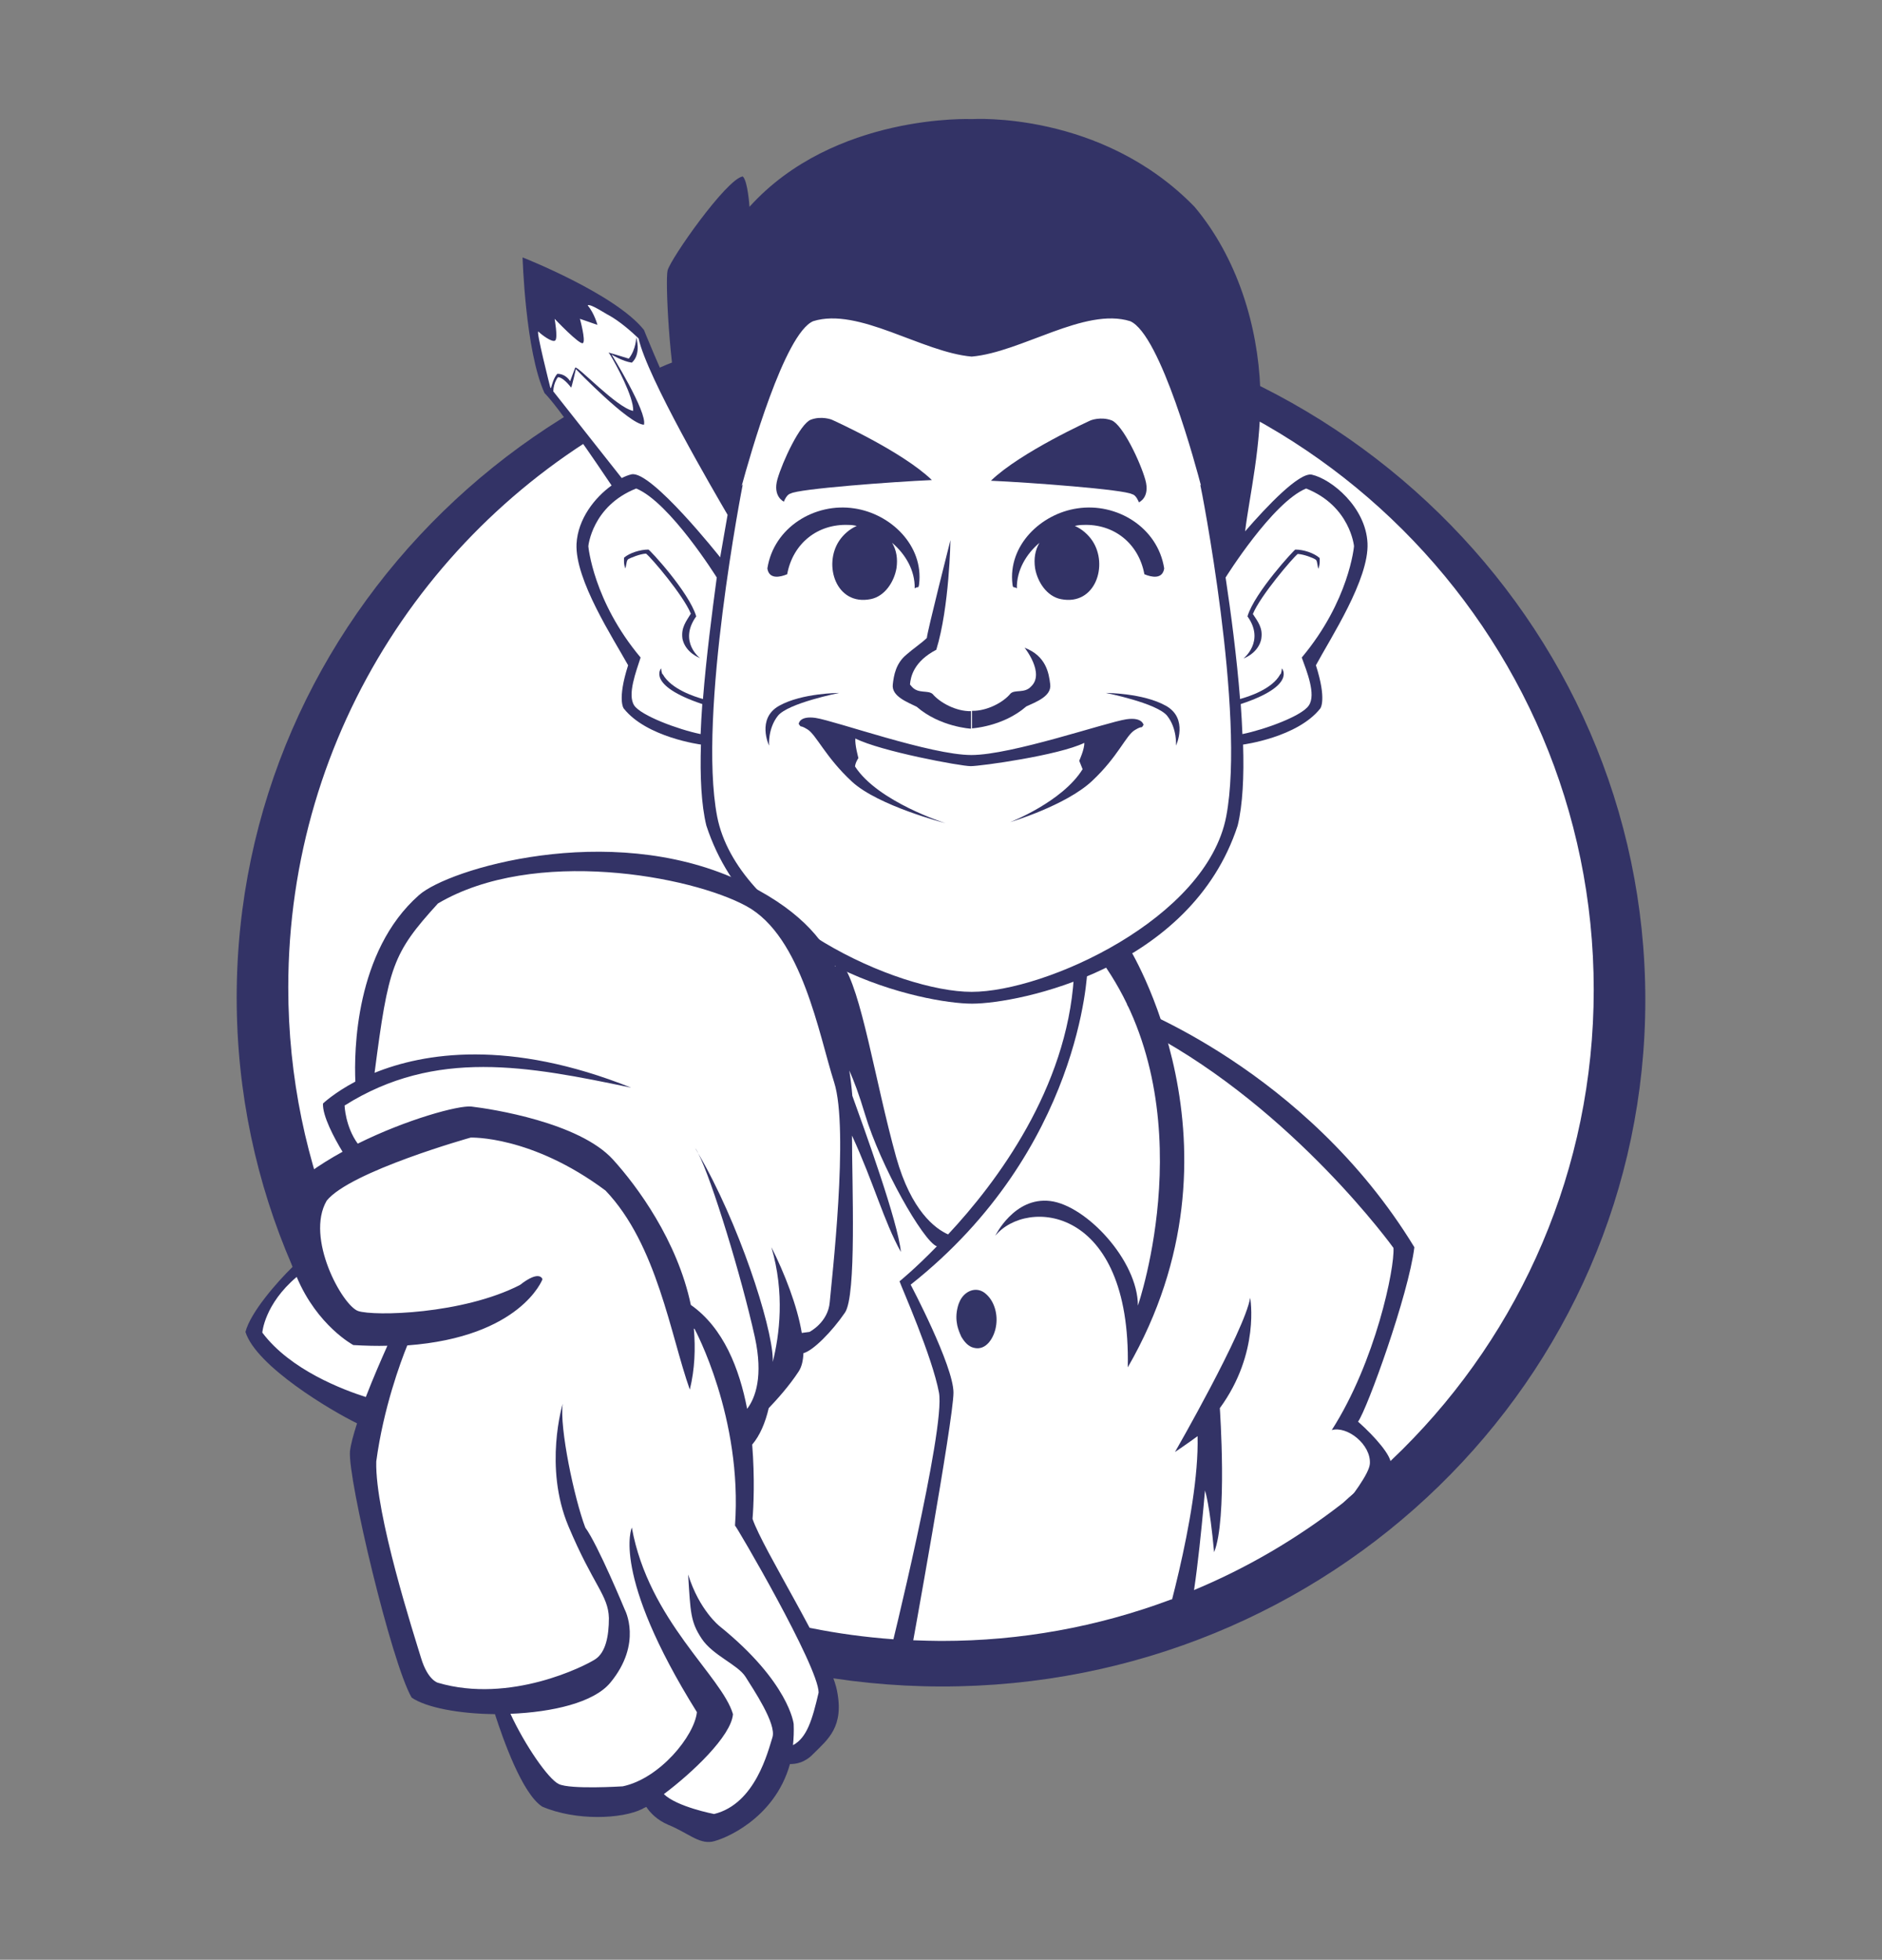 <?xml version="1.0" encoding="utf-8"?>
<!-- Generator: Adobe Illustrator 19.2.1, SVG Export Plug-In . SVG Version: 6.00 Build 0)  -->
<svg version="1.1" id="Layer_1" xmlns="http://www.w3.org/2000/svg" xmlns:xlink="http://www.w3.org/1999/xlink" x="0px" y="0px"
	 viewBox="0 0 558.2 580.9" style="enable-background:new 0 0 558.2 580.9;" xml:space="preserve">
<rect x="0" y="0" width="558.2" height="580.9" fill="#808080" stroke="none"/>
<style type="text/css">
	.st0{fill:#FFFFFF;}
	.st1{fill:#333366;}
	.st2{fill:#333466;}
</style>
<g>
	<g>
		<path class="st0" d="M280.1,96.1C167.5,95.9,76.2,184.8,76.2,294.7S167.5,493.8,280.1,494S484,405.3,484,295.4
			S392.7,96.3,280.1,96.1z"/>
		<path class="st1" d="M279.1,92.2C163.7,92,70.2,183.1,70.2,295.7s93.5,204,208.9,204.2S488,409,488,296.4S394.5,92.4,279.1,92.2z
			 M279.1,485.8c-106.9-0.2-193.6-86.6-193.6-193.1c0-75.9,44-141.5,108.1-172.8c2.5-1.2,6.7,4.9,9.2,3.8c2.1-0.9,2.7-9.1,4.9-10
			c22.1-8.7,46.2-13.5,71.4-13.4c106.9,0.2,193.6,86.6,193.6,193.1S386,486,279.1,485.8z"/>
		<path class="st0" d="M210.1,545.3c-1.9,0-3.7-1-6.1-2.4c-1.5-0.8-3.3-1.8-5.3-2.6c-3-1.2-4.8-3.3-5.9-4.8l-0.8-1.1l-1.2,0.7
			c-0.4,0.2-0.8,0.4-1.1,0.6c-2.8,1.4-7.6,2.3-12.7,2.3c-5.7,0-11.2-1-15.6-2.9c-3.9-2.6-8.8-12.6-13.3-26.6l-0.3-1l-1,0
			c-10.3-0.1-19.4-1.9-23.6-4.5c-5.7-10.5-18.6-64.2-18-71.9c0.1-1.6,0.8-4.4,2-7.9l0.4-1.2l-1.1-0.5c-9.4-4.5-29-17-32.2-25.8
			c1.5-5.1,8.1-13,13.5-18.2l0.6-0.6l-0.3-0.9c-2.1-6.1-3.1-12.8-2.9-20c4-4.2,9.7-8.4,17.1-12.4l1.4-0.7l-0.8-1.3
			c-2.7-4.3-5.4-9.8-5.6-12.8c1-0.9,4-3.3,8.8-5.9l0.8-0.4l0-0.9c-0.4-8.6-0.1-37.8,18.4-54.1c4.8-4.2,25.5-12.5,52-12.5
			c14.3,0,27.4,2.5,39,7.4l4.4,1.9l-2.6-4c-3.1-4.7-5.6-9.8-7.3-15c-1.3-5.5-1.8-13.5-1.6-23.5l0-1.3l-1.3-0.2
			c-0.2,0-15.5-2.1-21.9-10.1c-0.1-0.3-1.2-3,1.5-11.6l0.2-0.6l-0.3-0.5c-0.7-1.3-1.6-2.8-2.6-4.4c-4.9-8.3-13-22.2-12.6-30.8
			c0.3-7,5.3-12.9,9.8-16.2l1.1-0.8l-0.8-1.2c-4.6-6.8-15.5-22.9-19.8-27.4c-4.5-10.1-5.8-30.4-6.2-37.2c6.5,2.7,26.3,11.5,33.2,20
			c0.6,1.6,4.9,12.1,10.7,24.1l2.7-1c-3.2-12.7-4.4-38.6-3.7-41.1c0.8-3.2,15.5-23.6,20.3-26.5c0.5,1.4,1,4.4,1.2,7.3l0.2,3.4
			l2.3-2.5c22-24.4,56.7-25.6,63.4-25.6c1,0,1.5,0,1.5,0l0.1,0l0.1,0c0,0,0.8-0.1,2.3-0.1c8.8,0,39.4,1.8,62.6,25.6
			c11.4,13.7,18.4,33.1,19.1,53.1c0.4,11.9-1.5,23.4-3,32.6c-0.6,3.4-1.1,6.6-1.4,9.4l-0.6,4.7l3.1-3.6
			c13.2-15.2,17.3-16.4,18.3-16.4c0.1,0,0.1,0,0.1,0c5,1.1,14.9,8.9,15.4,19c0.4,8.5-7.7,22.5-12.6,30.8c-1,1.7-1.9,3.2-2.6,4.4
			l-0.3,0.5l0.2,0.6c2.8,8.6,1.7,11.3,1.5,11.6c-6.4,8-21.8,10-21.9,10.1l-1.3,0.2l0,1.3c0.3,10.1-0.3,18-1.6,23.5
			c-5,15.2-15.3,27.7-30.7,37l-1.2,0.7l0.7,1.2c1.8,3.2,5.2,10,8.5,19.5l0.2,0.6l0.5,0.3c17.9,8.7,51.3,29,74.4,66.6
			c-1.9,14-13.9,47.2-16.3,50.5l-0.8,1.1l1,0.9c5.3,4.7,8.5,8.9,9.1,10.7l-12.7,11.5c-13.6,10.6-28.6,19.4-44.6,26
			c-1.9,0.5-2.9,1.2-3.6,1.8c-0.7,0.5-1.1,0.8-2.2,0.8l-0.5,0l-0.3,0.1c-21.7,8.1-44.5,12.2-67.7,12.2H279c-2.5,0-5.1-0.1-8.2-0.2
			l-1.3-0.1l-0.2,1.2c-0.1,0.2-0.8,0.6-1.8,0.6c-0.8,0-1.2-0.2-1.3-0.3l0.4-1.6l-1.7-0.1c-8.2-0.6-16.4-1.7-24.3-3.3l-3-0.6l1.4,2.7
			c2.8,5.4,6.7,13,7.6,17.4c2,9.3-1.5,12.7-5.5,16.6c-0.4,0.4-0.7,0.7-1.1,1.1c-2.1,2.1-4.3,2.6-5.7,2.6l-1.3,0l-0.3,1.1
			c-4.4,15.9-19.2,21.5-21.9,22C210.6,545.3,210.4,545.3,210.1,545.3z"/>
		<g>
			<path class="st1" d="M253.4,150.7c-11.7-1.8-23.9,5.6-25.8,17.8c0.5,3.3,3.8,2.6,5.9,1.7c0,0,0-0.1,0-0.1c1.7-9,9-14.9,18.2-14.5
				c0.8,0,1.6,0.1,2.4,0.3c-2.1,0.9-4,2.6-5.2,4.4c-4.8,7.2-0.9,19.3,9.3,17.3c4.2-0.8,7-5.1,7.7-9.2c0.4-2.8,0-5.3-1.3-7.5
				c4,3.4,6.8,8.2,6.7,13.5c1-0.7,1.1,0.2,1.3-1.2C274,161.7,264.2,152.3,253.4,150.7z"/>
			<path class="st1" d="M319.5,150.7c11.7-1.8,23.9,5.6,25.8,17.8c-0.5,3.3-3.8,2.6-5.9,1.7c0,0,0-0.1,0-0.1
				c-1.7-9-9-14.9-18.2-14.5c-0.8,0-1.6,0.1-2.4,0.3c2.1,0.9,4,2.6,5.2,4.4c4.8,7.2,0.9,19.3-9.3,17.3c-4.2-0.8-7-5.1-7.7-9.2
				c-0.4-2.8,0-5.3,1.3-7.5c-4,3.4-6.8,8.2-6.7,13.5c-1-0.7-1.1,0.2-1.3-1.2C298.9,161.7,308.7,152.3,319.5,150.7z"/>
			<g>
				<path class="st1" d="M206.5,182.7c-2.1-7.2-14.1-20.1-14.2-19.8c-2.4,0-5.6,1-7.2,2.4c0,0-0.2,2,0.4,3.2
					c0.4-1.6,0.3-2.4,0.9-2.8c0.6-0.3,3.3-1.5,5.2-1.6c1.6,1.2,11.1,12.4,13.3,17.8c-1.4,2.3-2.9,4.1-2.5,7.3c0,0,0.4,3.9,5.3,5.9
					C207.7,195.2,201.1,190.2,206.5,182.7z"/>
				<path class="st1" d="M246.7,124.4c0,0-3-1.2-6.2,0s-8.4,12.4-9.9,17.6s1.9,6.7,1.9,6.7s0.8-2.2,2-2.4c2.2-1.4,30.4-3.5,41.9-4
					C267.5,133.7,246.7,124.4,246.7,124.4z"/>
				<path class="st1" d="M405.6,161c-0.5-10.7-10.7-19-16.5-20.3c-3.7-0.8-13.3,9.3-19.8,16.8c1.2-10.1,5-25.8,4.5-42.2
					c-0.7-18.9-6.9-39-19.5-54c-27.7-28.5-66-26-66-26s-40.9-1.8-66,26c0,0-0.5-7.7-2-9c-4.8,0.7-21.5,24.5-22.3,27.9
					c-0.7,3,0.5,28.9,3.7,41.8c-6.3-13.1-10.7-24.2-10.7-24.2c-8.5-10.7-36-21.5-36-21.5s0.8,27.7,6.5,40.2
					c4.2,4.2,15.6,21,19.9,27.4c-5,3.6-10,9.9-10.4,17.3c-0.5,10.7,11,28.2,15.3,36c-3.3,10.3-1.3,12.8-1.3,12.8
					c6.8,8.6,22.9,10.7,22.9,10.7s0,0,0,0c-0.3,9.4,0.1,17.8,1.6,24c13.8,42.3,64.9,52.8,78.8,52.8s65-10.4,78.8-52.8
					c1.5-6.2,1.9-14.6,1.6-24c0,0,0,0,0,0s16.1-2.1,22.9-10.7c0,0,2-2.5-1.3-12.8C394.6,189.2,406.1,171.7,405.6,161z M164.1,116
					c0.1-2.7,1.4-4.2,1.4-4.2c1.1,0,2.7,1.5,3.9,3.1c0.2-0.2,1.4-5.5,1.4-5.5s15.8,16.4,20.2,16.5c1-3.8-9.6-20.8-9.6-20.8
					s3.2,2,6,2.4c2.9-2.6,1.3-7.5,1.3-7.5s0,3.5-2.2,6.3c-3.2-1-6-1.8-6-1.8s0.1,0.2,0.3,0.4c0,0.1,0.1,0.2,0.2,0.3
					c1.7,2.8,7,12.5,6.8,16.6c-5-1-16.8-13.8-17.2-12.8s-1.5,4-1.5,4s-1.2-2.2-3.8-2.2c-1.1,1.2-1.6,3.3-1.9,4.3l-0.2-0.3
					c0,0-4.4-17.3-3.5-16.5c0.9,0.9,4.2,3.4,5,2.6s-0.2-6.4-0.2-6.4s7.5,7.9,8.4,7.2s-0.9-7.2-0.9-7.2l5.2,1.8c0,0-0.9-3.4-2.9-5.8
					c0.8-0.6,5.8,2.8,6.2,2.9c3.3,1.8,6.8,4.9,8.9,6.9c2.5,11.5,22.5,45.6,26.4,52.3c-0.5,3-1.3,7.3-2.2,12.6l0,0
					c0,0-20.5-25.9-26.3-24.6c-0.9,0.2-1.9,0.6-2.9,1.1L164.1,116z M208.5,207.2c-2.5-0.7-9.4-2.9-11.9-7.3
					c-0.4-0.1-0.5-1.8-0.5-1.8s-4.5,5,12.2,10.6c-0.2,3-0.4,6-0.5,8.9c-6.8-1.4-17.7-5.5-19.7-8.5c-2.1-3.2,0.6-10.1,1.9-14.2
					c-14.1-16.8-15.5-33-15.5-33s1.1-11.9,14.2-17.1c10,4.1,23.9,26.4,23.9,26.4l0-0.1C211.2,181.6,209.5,194.6,208.5,207.2z
					 M363.7,242c-5.8,30.3-53.6,52-75.5,52s-69.6-21.6-75.5-52c-5.8-30.3,7.6-98.4,7.6-98.4l-0.3,0.4c2.4-8.8,12.7-45.2,21.2-48.8
					c13.5-4.2,32.2,9.2,47,10.5c14.8-1.3,33.5-14.7,47-10.5c9.1,3.9,19.8,44.1,21,48.7l-0.2-0.2C356.1,143.7,369.5,211.7,363.7,242z
					 M388.2,209.1c-2,3.1-12.9,7.1-19.7,8.5c-0.1-2.9-0.3-5.9-0.5-8.9c16.7-5.5,12.2-10.6,12.2-10.6s-0.1,1.7-0.5,1.8
					c-2.4,4.4-9.4,6.6-11.9,7.3c-1-12.6-2.7-25.5-4.3-36.1l0,0.1c0,0,13.9-22.3,23.9-26.4c13.1,5.2,14.2,17.1,14.2,17.1
					s-1.4,16.2-15.5,33C387.6,199,390.4,205.9,388.2,209.1z"/>
				<path class="st1" d="M384.2,162.9c-0.1-0.2-12.1,12.7-14.2,19.8c5.3,7.4-1.2,12.5-1.2,12.5c4.9-2,5.3-5.9,5.3-5.9
					c0.5-3.2-1-5-2.5-7.3c2.2-5.4,11.8-16.6,13.3-17.8c1.9,0.1,4.6,1.2,5.2,1.6c0.6,0.3,0.5,1.1,0.9,2.8c0.6-1.2,0.4-3.2,0.4-3.2
					C389.7,163.9,386.6,162.9,384.2,162.9z"/>
				<path class="st1" d="M311.5,202.9c-0.4-3.5-1.3-8.5-7.6-10.9c0,0,6.1,7.6,1.9,11.5c-1.9,2.1-4.8,0.8-6.1,2.1
					c-2.1,2.6-7,5.2-11.4,5.1c0,2.5,0,5.2,0,5.2s9.2-0.5,16.1-6.5C307.2,208.1,311.9,206.4,311.5,202.9z"/>
				<path class="st1" d="M334.1,213.2c-6,0.9-34,10.6-46,10.6s-40.3-10.1-46.2-11c-4.9-0.7-5,1.8-5,1.8c1,1.4,0,0,2.6,1.6
					c2.6,1.6,5.4,8.3,13.2,15.5s27.7,12.3,27.7,12.3s-20-6.3-26.8-16.8c0.1-1.2,1-2.5,1-2.5s-1.1-4-0.9-5.8
					c7.5,3.8,31.2,8.2,34.2,8.2s26.1-3.2,33.7-6.9c0.1,1.8-1.5,5.3-1.5,5.3s0.7,1.7,1,2.5c-6,9.7-21.5,15.7-21.5,15.7
					s16.5-4.9,24.3-12.2s10-13.5,12.7-15.1c2.6-1.6,1.7-0.1,2.6-1.6C339.1,215,339,212.5,334.1,213.2z"/>
				<path class="st1" d="M329.7,124.6c-3.2-1.2-6.2,0-6.2,0s-20.8,9.4-29.6,17.9c11.5,0.5,39.6,2.6,41.9,4c1.2,0.2,2,2.4,2,2.4
					s3.4-1.4,1.9-6.7S333,125.9,329.7,124.6z"/>
				<path class="st1" d="M277.7,192.6c3.9-12.6,4.2-32.5,4.2-32.5s-6.9,27.2-7,29c-1.4,1.4-4.2,3.3-6,4.9c-3.2,2.6-3.8,6.2-4.1,8.9
					c-0.4,3.5,4.3,5.2,7.1,6.6c6.9,6,16.1,6.5,16.1,6.5s0-2.8,0-5.2c-4.4,0.1-9.2-2.5-11.4-5.1c-1.4-1.2-4.2,0-6.1-2.1
					c-0.2-0.2-0.4-0.5-0.6-0.7C270.1,200.6,271,196.1,277.7,192.6z"/>
			</g>
		</g>
		<path class="st1" d="M228.1,221c0,0-3.8-8,3-11.8s17.8-3.8,17.8-3.8s-15.2,3-18.2,6.8S228.1,221,228.1,221z"/>
		<path class="st1" d="M348.8,221c0,0,3.8-8-3-11.8s-17.8-3.8-17.8-3.8s15.2,3,18.2,6.8S348.8,221,348.8,221z"/>
		<g>
			<path class="st1" d="M207.1,341.9c-0.3-0.7-0.6-1.2-0.9-1.5C206.5,340.8,206.8,341.3,207.1,341.9z"/>
			<path class="st1" d="M322.5,287.7l-4,2c-2.1,32.9-22.7,60.6-37.3,76.2c-3.8-1.7-10.9-6.9-15.4-22.9c-6.3-22.7-10.3-49.7-16-57.3
				l-2.1,0.8c-3.3-8-11.2-17.6-28.9-25.7c-38.5-17.5-85.8-3.2-94.5,4.5c-19,16.7-19.3,46.5-18.9,55.3c-6.4,3.4-9.6,6.5-9.6,6.5
				c-0.2,3.6,3.3,10.2,5.8,14.3c-6.9,3.8-13.3,8.2-17.8,13.1c-0.3,8.3,1,15.3,3,21c-4.7,4.6-12.5,13.5-14,19.3
				c3.2,10.2,25.5,23.4,33.1,27.1c-1.1,3.4-1.9,6.4-2.1,8.3c-0.7,8,12.3,62.7,18.3,73c4.4,3,14.2,4.8,24.7,4.9
				c2.3,7.1,8,23.5,14,27.4c10,4.3,23.7,3.7,29.7,0.7c0.3-0.2,0.7-0.4,1.2-0.6c1.1,1.7,3.2,3.9,6.5,5.3c5.7,2.3,9,5.7,13,5
				c3.3-0.6,18.5-6.6,23.1-23c1.8,0,4.4-0.4,6.9-3c4.3-4.3,9.3-8,7-19c-2.3-11-22-41.7-25-50.7c0.3-3.5,0.7-12-0.1-22
				c2.3-2.7,3.9-6.5,4.9-10.8c2.3-2.4,6.1-6.6,8.9-10.9c0.9-1.4,1.3-3.2,1.4-5.4c2.8-0.7,8.4-6.3,12.3-12c3.5-5,2.1-37.9,2.1-52.5
				c6.5,14.1,9.4,25.3,14.5,34.5c-0.8-8.8-10.9-36.6-14.4-46.3c-0.2-2.4-0.5-5-0.9-7.5c1.3,2.9,2.9,7.1,4.6,12.8
				c4.7,15.7,17.3,37.7,21.3,39.3c0.1,0,0.1,0,0.1,0c-6.5,6.7-11.1,10.4-11.1,10.4c0.7,2,9.7,22.3,11.7,33c2,10.7-14.7,78-14.7,78
				l6.3-0.3c0,0,12.7-69.7,12.7-77.7s-12.7-32-12.7-32C320.8,340.7,322.5,287.7,322.5,287.7z M77.8,395c0,0,0.6-8.4,10.2-16.5
				c6.1,14.5,16.8,20.2,16.8,20.2c3.6,0.2,7,0.3,10.1,0.2c-1.7,3.8-4.2,9.5-6.4,15.2C101.9,412,86.1,406.1,77.8,395z M242.8,501.7
				c-1.9,8.2-3.5,13.4-7.6,15.6c0.2-2,0.3-4.1,0.2-6.3c0,0-1.3-12.3-22-29c0,0-6-4.7-9.3-15.3c0.7,11.3,0.7,14,4,19
				c3.3,5,10.7,7.7,13,11.3c2.3,3.7,9.3,14,8,18c-1.3,4-5,19.7-17.3,22.7c0,0-11-2.1-14.9-5.9c8.3-6.2,20-17.2,20.5-23.7
				c-3.3-11.3-25-27.7-30-55.3c0,0-6.3,13.7,19.3,54.7c-0.7,7-11,19.7-22,22c0,0-15.7,1-19-0.7c-3.1-1.5-10-11.5-14.3-20.8
				c12.4-0.5,24.7-3.3,29.6-9.2c9.7-11.7,4.3-21.7,4.3-21.7s-8-19.3-11.7-24.3c-3.3-8.7-7.7-29.7-6.7-36.7c0,0-5.7,18.7,1.7,36.3
				s11.8,20.4,12,27.2c0,5.5-1,10.2-4,12.2s-25.3,13.3-46.7,7c0,0-3-0.7-5-7.3s-13.7-42.7-13.3-58.3c2.1-15.7,7.2-29.5,9.2-34.4
				c33.7-2.5,40.1-19.6,40.1-19.6s-0.7-3-6.7,1.7c-17,8.7-43.3,9.3-48,7.7c-4.7-1.7-15.7-21.7-9.3-32.7c7-8.7,42.7-18.7,42.7-18.7
				s18-0.7,40,15.7c15.3,16,19.3,43,25,59c1.5-6.1,1.7-12.2,1.2-18.1l0.2,0.1c0,0,14.3,26.3,12,58.3
				C218.2,452,242.8,494,242.8,501.7z M246.1,386c-0.5,6-6,8.8-6,8.8l-2.3,0.3c-1.3-8-5.2-17.9-9-25.4c4,13.6,2.4,26,0.4,34
				c0-0.3,0-0.7,0-1c-0.3-10.1-10.2-40.5-22.1-60.8c4,7.7,12.8,36.4,16.8,54.5c2.5,11.5,0.2,17.9-2.3,21.2c-2.3-11.9-7-24-16.7-30.8
				c-4-19.1-16-35.3-23.1-43.1c-10-11-36-15-42-15.7c-3.8-0.4-19.2,3.8-33.7,11c-3.7-5.1-3.9-11.3-3.9-11.3c27-17,54.4-11.7,85-5.3
				c-36.3-14.5-61.5-10.3-76.1-4.4c4.1-31.5,5.3-35.4,18.8-50.2c28.5-16.8,75-8.2,91.5,0.8s21.5,38.2,26,52.2S246.6,380,246.1,386z"
				/>
			<path class="st1" d="M334.5,280.3c0,0,0,0-7.7,4.7c31,43.3,10.7,102,10.7,102c0-13.3-15.3-29.7-26-31
				c-10.7-1.3-16.3,10.3-16.3,10.3c9.3-11.3,40.3-9,39.3,39C372.2,340,334.5,280.3,334.5,280.3z"/>
		</g>
		<path class="st1" d="M343.5,489c0.3-1,12.3-40,11.7-63.3c-2.7,2-6.7,4.7-6.7,4.7s20.7-36,22.3-45.7c0,0,3,16.3-9,32.7
			c0,0,2.3,33-1.7,42.7c-1.3-14.3-2.7-18.3-2.7-18.3s-2.7,32-5,38C350.2,485.7,343.5,489,343.5,489z"/>
		<path class="st1" d="M334.2,297.7c0,0,53,19,85.3,72c-1.7,14-14,48-16.7,51.7c5.3,4.7,9.7,10,9.7,12.3c0,2.3-11.7,18.7-15.3,20.3
			c4.7,1.3,7,4.3,7,4.3l-6.3,4.3c0,0-1-4-3.3-5c-2.3,1.3-8,3-8,3s19.3-21,19.7-26.7s-6.7-11.3-11.3-10c13-20.3,18.7-48,18.3-54
			c0,0-29.3-40.7-72.3-63.7L334.2,297.7z"/>
	</g>
	<path class="st2" d="M292.6,383.7c-2.9-2.8-6.8-1-8.1,2.4c-0.1,0.2-0.1,0.3-0.2,0.5c-0.6,1.8-0.8,3.8-0.5,5.5c0.1,1,0.5,2.2,1,3.4
		c0.1,0.2,0.2,0.3,0.2,0.5c0.9,1.6,2.1,3.1,3.8,3.5c3.8,1,6.1-3.2,6.6-6.3C296,389.9,295.1,386,292.6,383.7z"/>
</g>
</svg>
